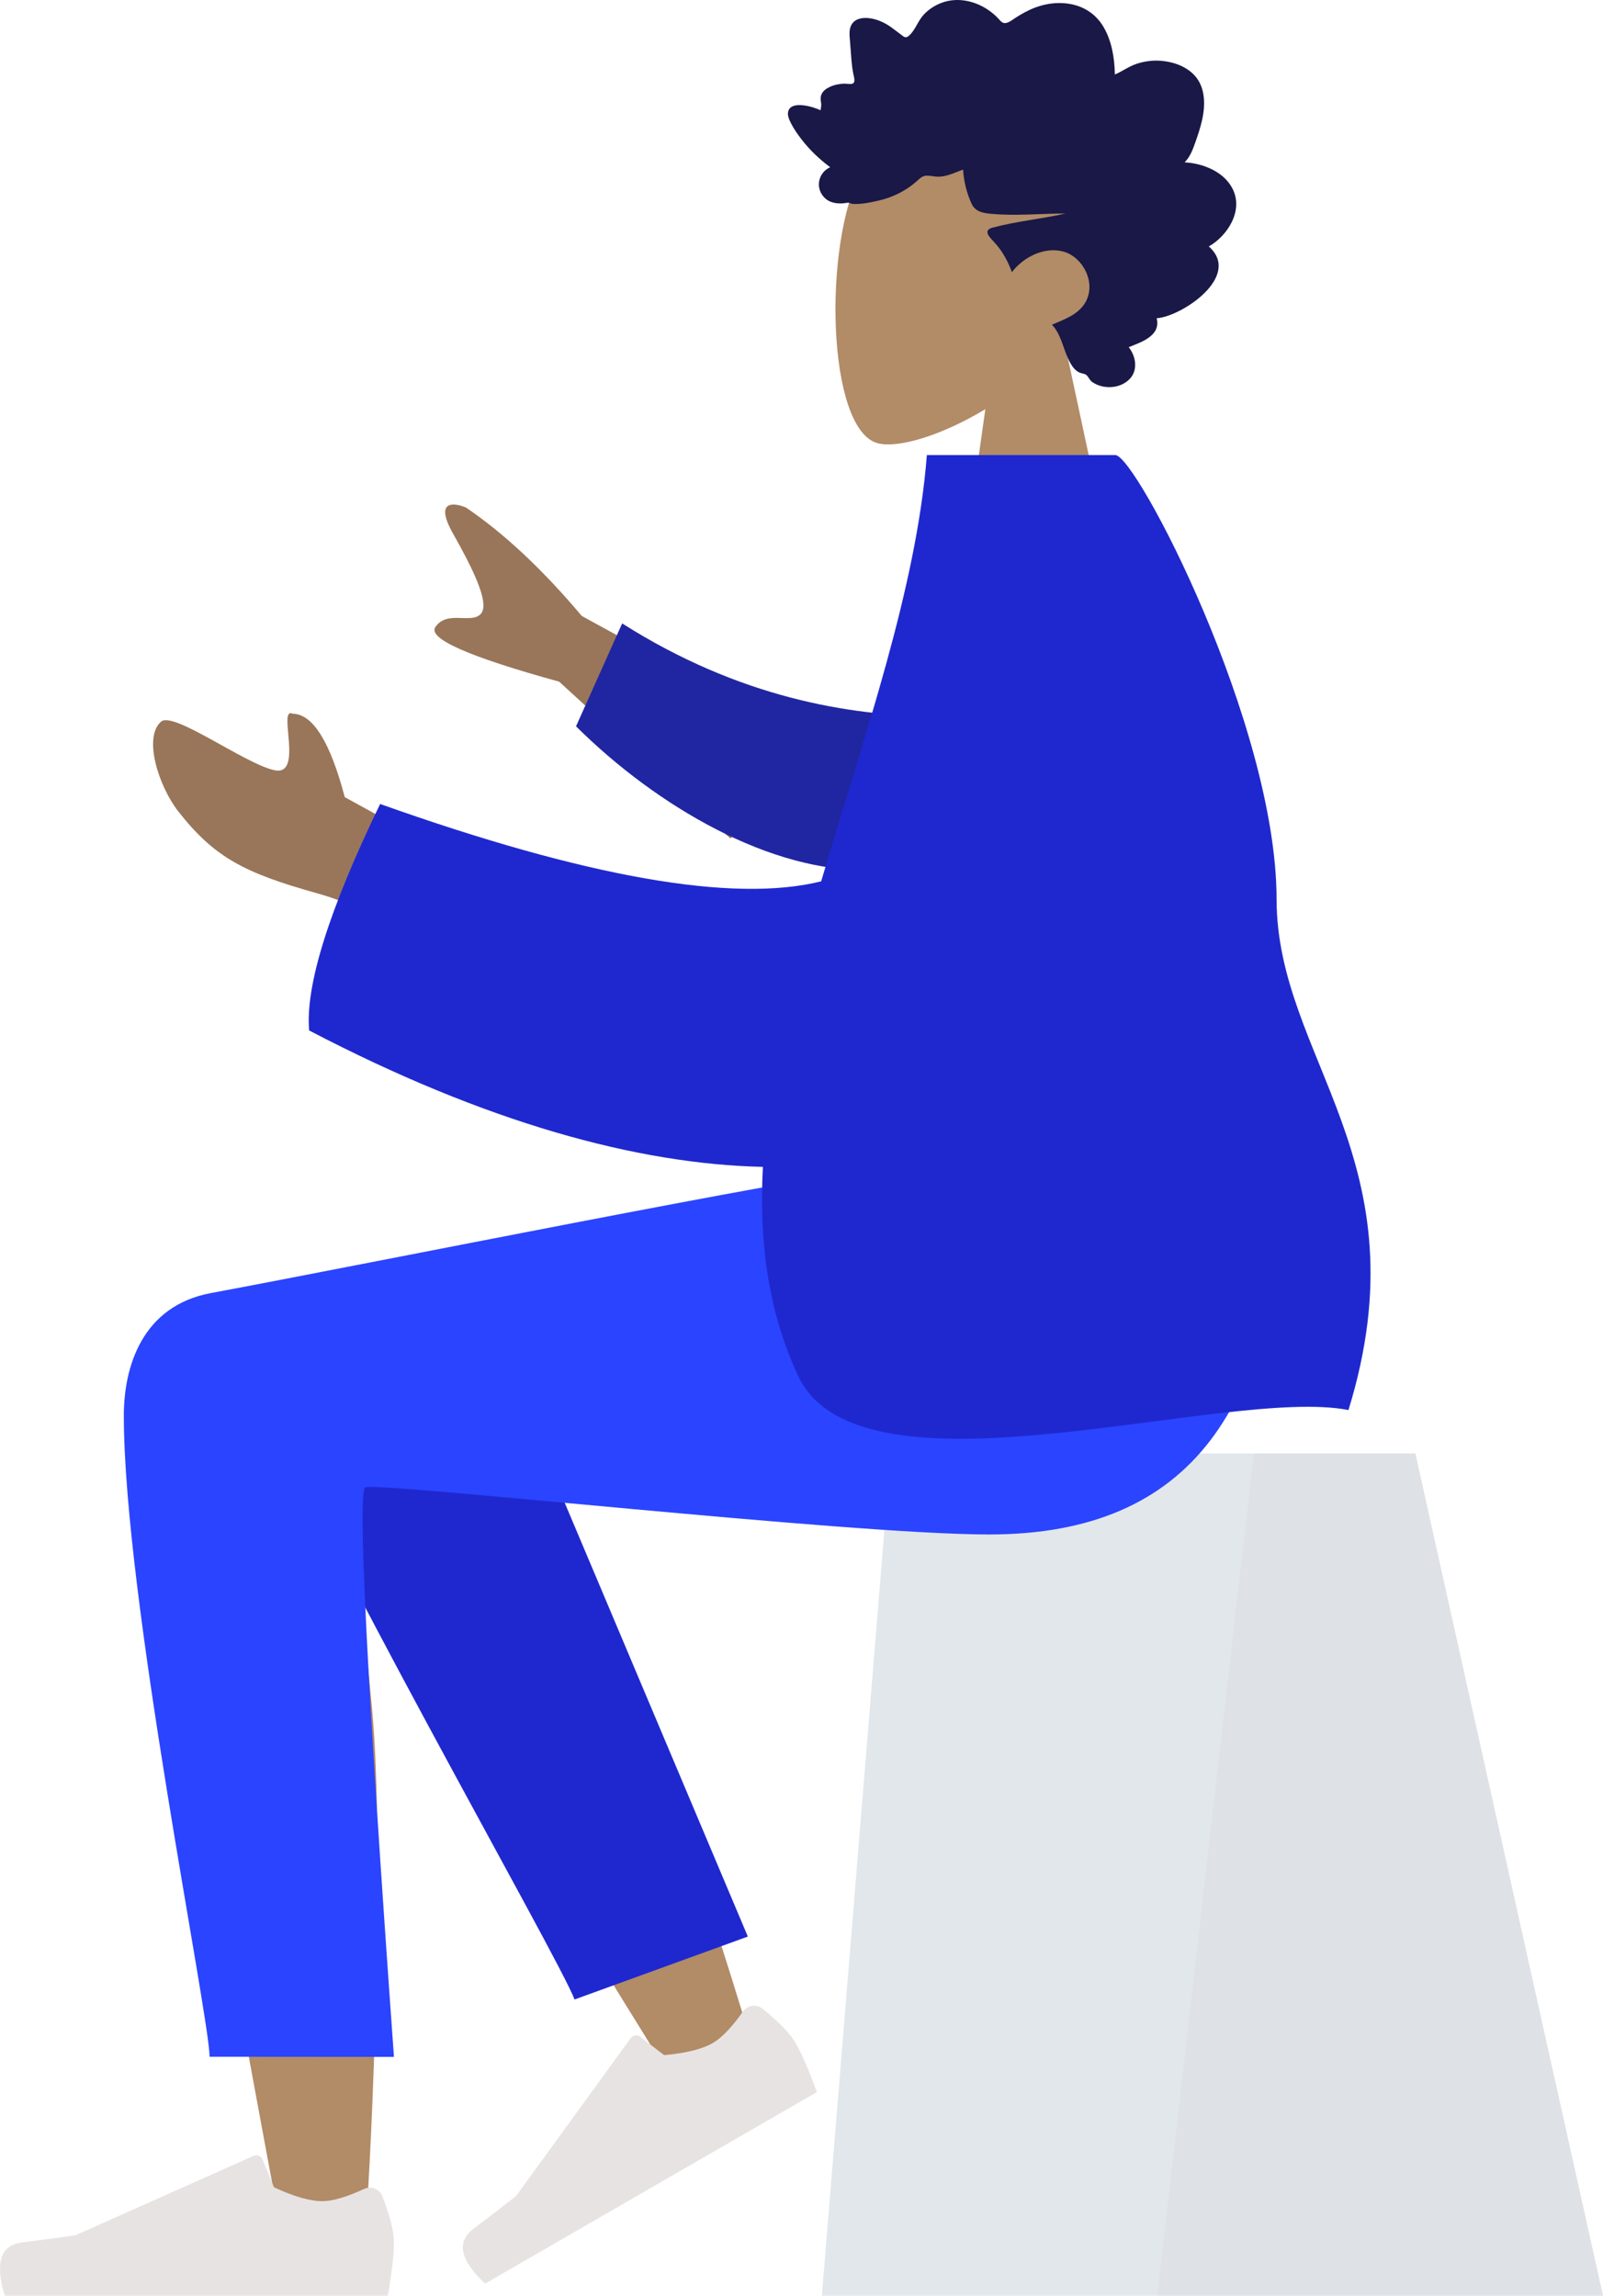 <svg width="236" height="338" viewBox="0 0 236 338" fill="none" xmlns="http://www.w3.org/2000/svg">
<path fill-rule="evenodd" clip-rule="evenodd" d="M156.738 50.49C161.346 45.081 164.464 38.453 163.943 31.026C162.442 9.625 132.651 14.333 126.857 25.134C121.062 35.935 121.75 63.333 129.24 65.263C132.226 66.033 138.589 64.147 145.065 60.244L141 89H165L156.738 50.49Z" fill="#B28B67"/>
<path fill-rule="evenodd" clip-rule="evenodd" d="M174.407 23.902C175.182 23.134 175.605 22.037 175.97 20.996C176.35 19.914 176.719 18.822 176.972 17.696C177.475 15.447 177.48 12.86 175.876 11.114C174.589 9.713 172.658 9.085 170.876 8.948C169.689 8.857 168.469 9.024 167.331 9.398C166.202 9.769 165.229 10.509 164.134 10.968C164.092 8.544 163.677 6.008 162.447 3.938C161.264 1.947 159.378 0.829 157.229 0.534C155.024 0.23 152.846 0.746 150.872 1.814C150.378 2.081 149.888 2.361 149.419 2.678C149.027 2.944 148.619 3.264 148.159 3.372C147.645 3.492 147.391 3.196 147.058 2.821C146.666 2.382 146.226 1.996 145.76 1.653C143.698 0.137 140.993 -0.486 138.604 0.423C137.504 0.841 136.433 1.552 135.687 2.531C135.021 3.404 134.546 4.789 133.628 5.398C133.238 5.656 132.963 5.314 132.608 5.061C132.075 4.681 131.566 4.262 131.027 3.892C130.269 3.373 129.448 2.985 128.57 2.781C127.283 2.484 125.506 2.553 125.138 4.238C125 4.871 125.106 5.548 125.15 6.186C125.211 7.061 125.275 7.936 125.351 8.811C125.409 9.474 125.482 10.116 125.607 10.767C125.674 11.115 125.883 11.763 125.734 12.111C125.548 12.546 124.689 12.298 124.321 12.313C123.596 12.343 122.868 12.47 122.197 12.78C121.678 13.021 121.131 13.374 120.912 13.969C120.777 14.335 120.813 14.711 120.876 15.088C120.953 15.539 120.865 15.779 120.808 16.235C119.834 15.755 116.459 14.69 116.035 16.435C115.893 17.016 116.215 17.673 116.461 18.163C116.892 19.023 117.457 19.809 118.034 20.558C119.239 22.121 120.677 23.47 122.224 24.623C120.411 25.429 119.938 27.806 121.507 29.222C122.2 29.848 123.132 29.987 124.006 29.947C124.326 29.932 124.787 29.809 125.039 29.865C125.175 29.895 125.32 30.01 125.507 30.023C126.741 30.107 128.134 29.81 129.34 29.536C131.488 29.048 133.523 28.03 135.184 26.48C135.61 26.082 135.962 25.853 136.536 25.859C137.038 25.864 137.532 26.002 138.034 26.015C139.362 26.048 140.56 25.399 141.794 24.966C141.87 26.633 142.345 28.469 143.026 29.969C143.582 31.192 144.743 31.369 145.884 31.477C149.533 31.82 153.194 31.437 156.848 31.442C153.311 32.241 149.657 32.571 146.152 33.511C144.568 33.936 145.778 35.004 146.455 35.744C147.57 36.963 148.4 38.474 148.975 40.065C150.705 37.81 153.763 36.324 156.472 37.017C159.465 37.782 161.573 41.83 159.659 44.74C158.547 46.429 156.541 47.081 154.871 47.807C156.173 49.161 156.489 51.161 157.273 52.846C157.659 53.677 158.202 54.617 159.067 54.906C159.387 55.013 159.762 55.022 160.014 55.283C160.327 55.606 160.401 55.967 160.801 56.245C162.394 57.352 164.883 57.267 166.295 55.821C167.572 54.514 167.24 52.445 166.173 51.12C167.871 50.412 170.964 49.502 170.289 46.857C173.968 46.613 182.9 40.646 177.963 36.286C180.673 34.755 183.162 31.012 181.422 27.713C180.081 25.172 176.964 24.036 174.407 23.902Z" fill="#191847"/>
<path fill-rule="evenodd" clip-rule="evenodd" d="M208.377 214H131.123L121 338H236L208.377 214Z" fill="#E1E7EB"/>
<path fill-rule="evenodd" clip-rule="evenodd" d="M208.377 214H184.617L170.396 338H236L208.377 214Z" fill="#C5ADAD" fill-opacity="0.1"/>
<path fill-rule="evenodd" clip-rule="evenodd" d="M43.047 192.756C34.81 187.81 20.991 194.165 21 201.238C21.028 222.403 40.343 322.151 41.352 328.457C42.36 334.762 53.163 336.428 53.792 328.477C54.794 315.827 56.653 272.033 54.792 251.763C54.024 243.395 53.197 235.427 52.383 228.318C62.518 246.621 78.193 272.826 99.407 306.934L110.923 301.672C101.88 271.876 94.464 250.841 88.677 238.566C78.767 217.55 69.475 199.552 65.564 193.212C59.412 183.24 48.705 186.719 43.047 192.756Z" fill="#B28B67"/>
<path fill-rule="evenodd" clip-rule="evenodd" d="M110.1 285.125L70.573 191.487C61.103 176.255 34.554 194.587 37.783 203.422C45.114 223.479 82.4 288.414 84.585 294.39L110.1 285.125Z" fill="#1F28CF"/>
<path fill-rule="evenodd" clip-rule="evenodd" d="M112.295 295.767C114.758 297.794 116.359 299.45 117.101 300.734C118.002 302.296 119.058 304.725 120.267 308.021C118.456 309.067 102.174 318.467 71.422 336.222C67.73 332.759 67.154 330.07 69.696 328.157C72.238 326.243 74.335 324.629 75.988 323.315L92.848 300.087C93.172 299.64 93.797 299.54 94.245 299.865C94.252 299.87 94.26 299.876 94.267 299.882L97.77 302.579C100.984 302.299 103.382 301.702 104.965 300.788C106.251 300.045 107.727 298.501 109.393 296.154L109.393 296.154C110.033 295.253 111.281 295.041 112.182 295.681C112.221 295.708 112.259 295.737 112.295 295.767Z" fill="#E8E3E3"/>
<path fill-rule="evenodd" clip-rule="evenodd" d="M56.322 323.402C57.441 326.388 58 328.623 58 330.106C58 331.909 57.7 334.54 57.099 338C55.007 338 36.206 338 0.697 338C-0.769 333.155 0.077 330.539 3.235 330.152C6.393 329.766 9.016 329.417 11.105 329.106L37.32 317.419C37.824 317.194 38.416 317.421 38.641 317.925C38.644 317.934 38.648 317.942 38.652 317.951L40.337 322.039C43.26 323.403 45.636 324.085 47.463 324.085C48.948 324.085 50.999 323.485 53.615 322.285L53.615 322.285C54.62 321.825 55.807 322.266 56.267 323.27C56.287 323.313 56.305 323.357 56.322 323.402Z" fill="#E8E3E3"/>
<path fill-rule="evenodd" clip-rule="evenodd" d="M18.23 208.433C18.23 235 30.846 296.97 30.854 302.82L58 302.841C54.027 247.545 52.618 219.6 53.773 219.004C55.507 218.111 124.824 225.925 145.614 225.925C175.592 225.925 187.994 207.02 189 172H129.614C117.522 173.294 54.451 186.015 31.028 190.388C21 192.261 18.23 201.115 18.23 208.433Z" fill="#2B44FF"/>
<path fill-rule="evenodd" clip-rule="evenodd" d="M120.362 109.7L85.652 90.69C79.88 83.835 74.193 78.512 68.591 74.72C66.879 74.005 63.886 73.573 66.685 78.541C69.485 83.51 72.206 88.863 70.78 90.394C69.353 91.924 65.797 89.786 64.096 92.329C62.961 94.025 69.037 96.704 82.323 100.365L107.544 123.458L120.362 109.7ZM66 125.74L50.754 117.364C48.614 109.224 46.057 105.128 43.082 105.077C40.796 104.014 44.776 114.3 40.444 113.408C36.111 112.516 25.536 104.651 23.713 106.248C21.018 108.61 23.422 115.864 26.254 119.473C31.547 126.218 35.929 128.524 46.762 131.544C52.425 133.124 58.549 136.289 65.132 141.04L66 125.74Z" fill="#997659"/>
<path fill-rule="evenodd" clip-rule="evenodd" d="M137.266 105.465C125.108 105.337 108.896 102.769 91.598 91.789L84.804 106.939C96.736 118.78 113.514 128.51 128.184 128.098C139.745 127.773 145.653 113.789 137.266 105.465Z" fill="#2026A2"/>
<path fill-rule="evenodd" clip-rule="evenodd" d="M120.896 129.761C107.989 132.98 86.345 129.184 55.964 118.373C48.428 133.964 44.945 145.078 45.513 151.717C71.576 165.331 93.913 171.401 112.317 171.802C111.732 182.721 113.061 193.112 117.526 202.606C126.705 222.124 180.455 204.048 198.527 207.606C209.845 170.851 187.962 155.914 187.944 132.397C187.925 106.642 167.246 67 164.203 67H136.456C134.925 86.669 127.22 108.346 120.896 129.761Z" fill="#1F28CF"/>
</svg>
